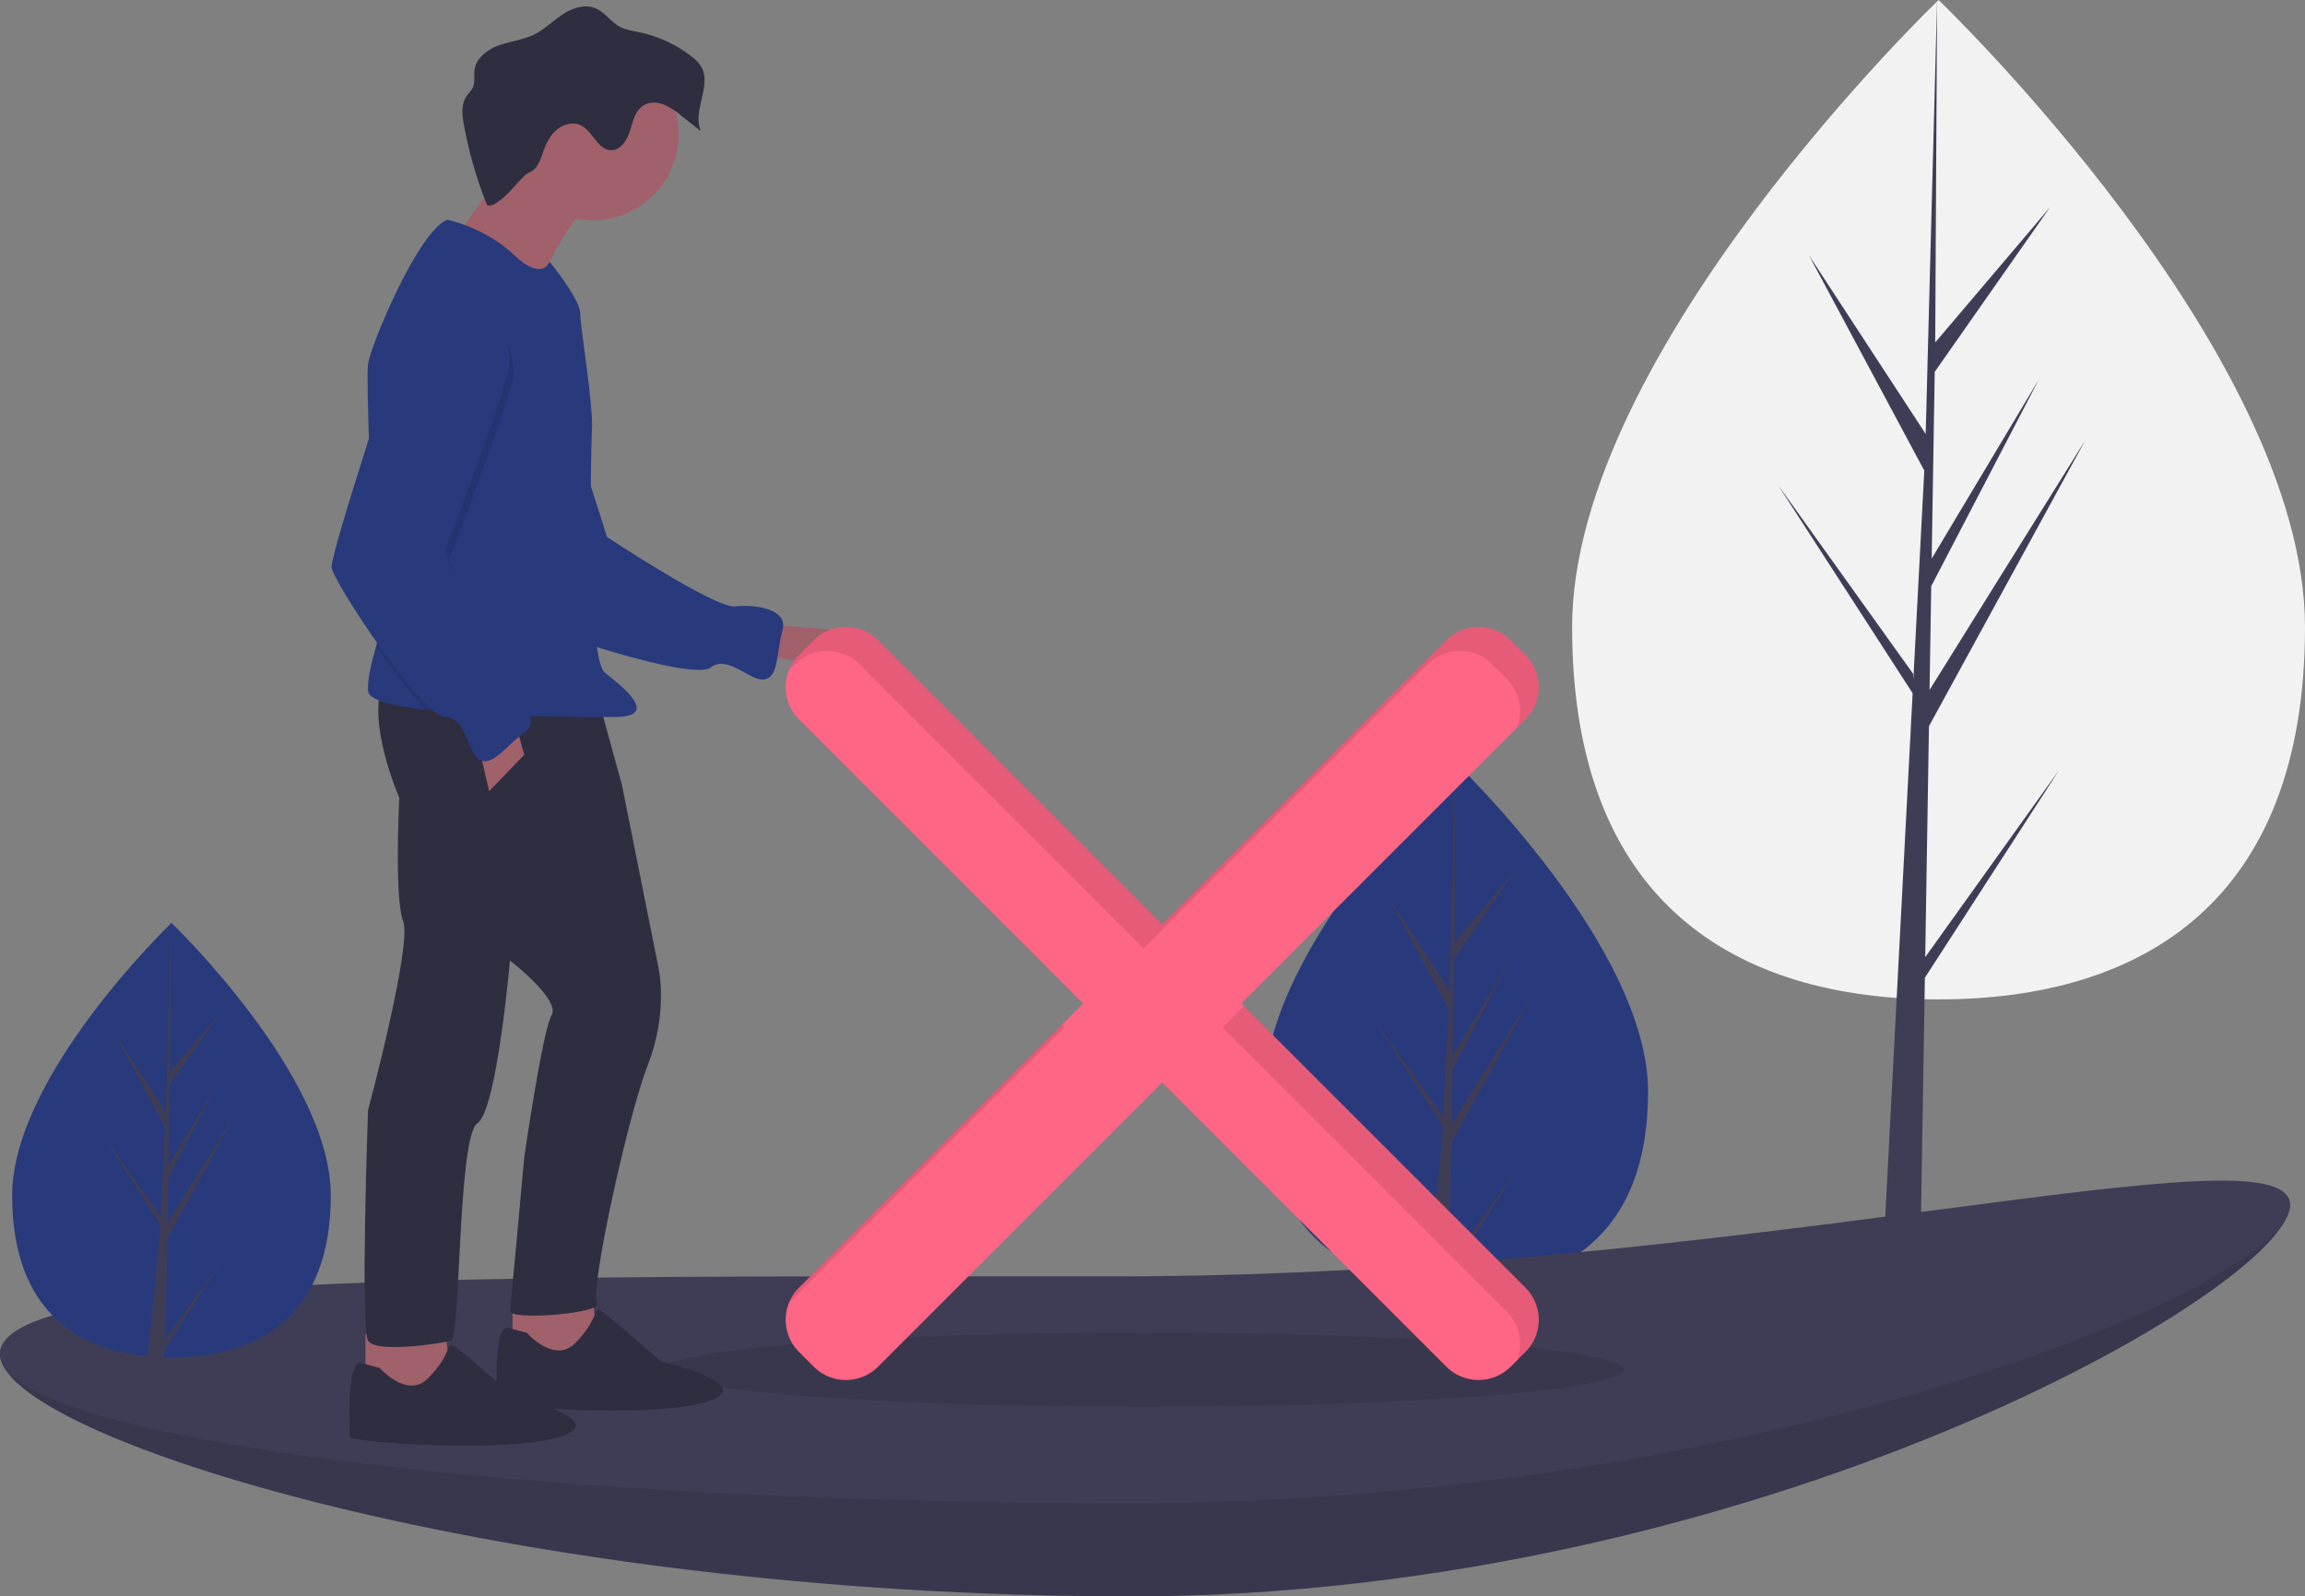 <svg id="f4dfef0e-e963-4752-8b60-16883a06d9db" data-name="Layer 1" xmlns="http://www.w3.org/2000/svg" width="1080.049" height="748.002" viewBox="0 0 1080.049 748.002"><rect x="0" y="0" width="1080.049" height="748.002" fill="#808080" stroke="none"/><title>cancel</title><path d="M832.208,587.468c0,67.693-40.242,91.329-89.884,91.329s-89.884-23.636-89.884-91.329,89.884-153.809,89.884-153.809S832.208,519.775,832.208,587.468Z" transform="translate(-59.976 -75.999)" fill="#283a7c"/><polygon points="679.994 535.79 718.305 465.702 680.138 526.903 680.552 501.43 706.956 450.722 680.662 494.688 681.406 448.873 709.68 408.504 681.523 441.669 681.988 357.66 679.191 464.109 650.56 420.284 678.845 473.092 676.166 524.259 676.087 522.901 642.948 476.597 675.986 527.699 675.651 534.098 675.591 534.195 675.619 534.72 668.823 603 677.902 603 678.992 597.484 711.949 546.507 679.074 592.443 679.994 535.79" fill="#3f3d56"/><path d="M1140.024,369.813c0,129.31-76.873,174.461-171.701,174.461s-171.701-45.15-171.701-174.461S968.324,75.999,968.324,75.999,1140.024,240.502,1140.024,369.813Z" transform="translate(-59.976 -75.999)" fill="#f2f2f2"/><polygon points="902.093 448.494 903.851 340.273 977.035 206.388 904.127 323.296 904.918 274.635 955.355 177.771 905.127 261.758 905.127 261.759 906.549 174.24 960.558 97.124 906.772 160.478 907.661 0 902.078 212.444 902.537 203.68 847.625 119.628 901.656 220.503 896.54 318.246 896.387 315.652 833.084 227.2 896.196 324.817 895.556 337.041 895.441 337.225 895.494 338.228 882.513 586.21 899.856 586.21 901.937 458.123 964.894 360.745 902.093 448.494" fill="#3f3d56"/><path d="M1132.976,640.557c0,38.595-250.369,183.444-543.052,183.444S59.976,749.036,59.976,710.441s231.442,7.28,524.125,7.28S1132.976,601.962,1132.976,640.557Z" transform="translate(-59.976 -75.999)" fill="#3f3d56"/><path d="M1132.976,640.557c0,38.595-250.369,183.444-543.052,183.444S59.976,749.036,59.976,710.441s231.442,7.28,524.125,7.28S1132.976,601.962,1132.976,640.557Z" transform="translate(-59.976 -75.999)" opacity="0.1"/><path d="M1132.976,640.557c0,38.595-250.369,139.767-543.052,139.767S59.976,749.036,59.976,710.441,291.418,674.043,584.1,674.043,1132.976,601.962,1132.976,640.557Z" transform="translate(-59.976 -75.999)" fill="#3f3d56"/><ellipse cx="535.878" cy="641.774" rx="225.044" ry="17.407" opacity="0.1"/><path d="M417.574,368.965s65.883,1.22,53.683,12.811-57.953,0-57.953,0Z" transform="translate(-59.976 -75.999)" fill="#a0616a"/><path d="M280.304,228.182s26.6-4.75,35.849,16.724,28.244,82.716,28.244,82.716,50.833,33.648,60.079,32.542,25.052,1.15,22.152,11.237-1.612,21.525-8.287,22.927-17.291-11.98-25.415-5.534-80.53-17.096-85.179-21.974-43.279-110.501-43.279-110.501S266.015,227.838,280.304,228.182Z" transform="translate(-59.976 -75.999)" fill="#283a7c"/><polygon points="277.379 605.607 280.429 631.228 254.808 637.939 240.167 631.228 240.167 608.657 277.379 605.607" fill="#a0616a"/><polygon points="208.445 622.078 211.495 647.699 185.874 654.41 171.233 647.699 171.233 625.128 208.445 622.078" fill="#a0616a"/><path d="M339.795,401.601l11.591,42.092L368.466,529.098s4.88,20.741-4.88,45.752S336.134,681.606,339.795,686.486s-41.482,8.54-40.872,3.66,6.71-71.984,6.71-71.984,8.54-59.173,12.811-66.493-19.521-25.621-19.521-25.621-6.1,70.154-15.251,76.254S275.741,702.957,271.471,704.177s-35.382,6.1-39.042,0,0-107.976,0-107.976,20.741-77.474,16.471-88.455-1.83-57.953-1.83-57.953-15.861-35.992-7.32-54.903Z" transform="translate(-59.976 -75.999)" fill="#2f2e41"/><path d="M337.965,167.349s-25.621,31.722-24.401,45.752-40.262-25.621-40.262-25.621,29.892-40.262,29.892-48.803S337.965,167.349,337.965,167.349Z" transform="translate(-59.976 -75.999)" fill="#a0616a"/><circle cx="277.684" cy="62.984" r="40.262" fill="#a0616a"/><path d="M236.193,378.78c-1.824,6.796-4.087,14.5-3.764,20.991.207,4.203,11.365,6.96,26.793,8.766,14.305,1.678,32.283,2.532,48.626,2.971,17.16.464,32.502.464,39.878.464,21.961,0,4.27-14.031-4.27-20.741s-6.71-101.875-6.1-114.076-5.49-47.582-5.49-54.293-14.354-24.224-14.354-24.224-3.337,9.584-16.758-3.227-31.112-16.471-31.112-16.471c-13.421,4.88-35.992,58.563-37.212,67.714-.494,3.715-.085,22.742.744,44.465,1.202,31.752,3.3,69.287,4.746,73.271C239.06,367.531,237.797,372.802,236.193,378.78Z" transform="translate(-59.976 -75.999)" fill="#283a7c"/><polygon points="241.387 338.413 245.657 353.664 229.186 370.745 223.696 346.953 241.387 338.413" fill="#a0616a"/><path d="M306.853,700.517s12.811,14.641,22.571,4.88,9.15-15.861,10.981-15.861,29.282,24.401,29.282,24.401,46.972,10.981,21.351,18.911-98.215,2.44-98.215,0-1.83-34.772,4.88-34.772Z" transform="translate(-59.976 -75.999)" fill="#2f2e41"/><path d="M237.919,716.988s12.811,14.641,22.571,4.88,9.15-15.861,10.981-15.861,29.282,24.401,29.282,24.401,46.972,10.981,21.351,18.911-98.215,2.44-98.215,0-1.83-34.772,4.88-34.772Z" transform="translate(-59.976 -75.999)" fill="#2f2e41"/><path d="M292.456,171.122c-1.301.84-2.994,1.692-4.296.854a194.661,194.661,0,0,1-10.803-37.403c-.822-4.495-1.393-9.492,1.104-13.319.985-1.509,2.403-2.744,3.124-4.395,1.093-2.501.373-5.396.736-8.102.76-5.667,6.118-9.62,11.505-11.537s11.238-2.512,16.373-5.027c4.876-2.389,8.781-6.35,13.303-9.356s10.313-5.061,15.348-3.03c4.454,1.797,7.229,6.337,11.439,8.649,2.857,1.569,6.173,2.005,9.362,2.679a59.922,59.922,0,0,1,24.34,11.308,17.673,17.673,0,0,1,4.43,4.566c5.403,8.895-4.271,20.989-.003,30.481l-9.227-7.281a32.131,32.131,0,0,0-8.24-5.237c-3.056-1.158-6.676-1.297-9.452.427-3.896,2.42-4.953,7.476-6.314,11.856s-4.37,9.237-8.956,9.125c-6.235-.153-8.416-8.855-14.012-11.61-3.648-1.796-8.24-.613-11.35,2.006-3.11,2.619-4.976,6.42-6.344,10.248-.855,2.393-1.658,5.09-3.177,7.163-1.675,2.287-3.818,2.471-5.608,4.179C301.082,162.812,298.218,167.399,292.456,171.122Z" transform="translate(-59.976 -75.999)" fill="#2f2e41"/><path d="M236.193,378.78c7.583,10.999,16.129,22.345,23.029,29.757,14.305,1.678,32.283,2.532,48.626,2.971a38.527,38.527,0,0,0-10.755-9.907C289.162,396.721,270.251,338.768,270.251,338.768s23.181-59.783,29.282-82.354-17.691-35.382-17.691-35.382C270.861,211.881,251.95,233.232,251.95,233.232s-9.651,29.111-18.777,57.886c1.202,31.752,3.3,69.287,4.746,73.271C239.06,367.531,237.797,372.802,236.193,378.78Z" transform="translate(-59.976 -75.999)" opacity="0.1"/><path d="M280.011,216.152s23.791,12.811,17.691,35.382-29.282,82.354-29.282,82.354,18.911,57.953,26.841,62.833,18.911,16.471,10.371,22.571-14.641,15.861-20.741,12.811-6.1-20.131-16.471-20.131-52.463-63.443-53.073-70.154,34.772-113.466,34.772-113.466S269.031,207.001,280.011,216.152Z" transform="translate(-59.976 -75.999)" fill="#283a7c"/><path d="M774.721,382.891l-6.863-6.863a21.345,21.345,0,0,0-30.186,0L604.557,509.143,471.442,376.028a21.345,21.345,0,0,0-30.186,0l-6.863,6.863a21.345,21.345,0,0,0,0,30.186L567.508,546.192,434.393,679.308a21.345,21.345,0,0,0,0,30.186l6.863,6.863a21.345,21.345,0,0,0,30.186,0L604.557,583.241,737.673,716.356a21.345,21.345,0,0,0,30.186,0l6.863-6.863a21.345,21.345,0,0,0,0-30.186L641.606,546.192,774.721,413.077A21.345,21.345,0,0,0,774.721,382.891Z" transform="translate(-59.976 -75.999)" fill="#ff6584"/><path d="M429.643,686.545,558.805,557.382l-1.243-1.243L434.393,679.307A21.26,21.26,0,0,0,429.643,686.545Z" transform="translate(-59.976 -75.999)" opacity="0.1"/><path d="M432.553,387.218a21.345,21.345,0,0,1,30.186,0L595.854,520.333,728.969,387.218a21.345,21.345,0,0,1,30.186,0l6.863,6.863a21.344,21.344,0,0,1,4.75,22.949l3.953-3.953a21.345,21.345,0,0,0,0-30.186l-6.863-6.863a21.345,21.345,0,0,0-30.186,0L604.557,509.143,471.442,376.028a21.345,21.345,0,0,0-30.186,0l-6.863,6.863a21.26,21.26,0,0,0-4.75,7.237Z" transform="translate(-59.976 -75.999)" opacity="0.1"/><path d="M642.85,547.436l-9.947,9.947L766.018,690.498a21.344,21.344,0,0,1,4.75,22.949l3.953-3.953a21.345,21.345,0,0,0,0-30.186Z" transform="translate(-59.976 -75.999)" opacity="0.1"/><path d="M214.976,636.191c0,56.222-33.423,75.852-74.652,75.852s-74.652-19.63-74.652-75.852,74.652-127.744,74.652-127.744S214.976,579.97,214.976,636.191Z" transform="translate(-59.976 -75.999)" fill="#283a7c"/><polygon points="78.393 580.392 110.212 522.181 78.513 573.011 78.857 551.854 100.786 509.739 78.948 546.255 79.566 508.204 103.048 474.675 79.663 502.221 80.049 432.448 77.726 520.858 53.947 484.46 77.438 528.318 75.214 570.815 75.148 569.687 47.625 531.23 75.064 573.672 74.786 578.987 74.736 579.067 74.759 579.503 69.115 636.212 76.656 636.212 77.561 631.631 104.933 589.293 77.629 627.444 78.393 580.392" fill="#3f3d56"/></svg>